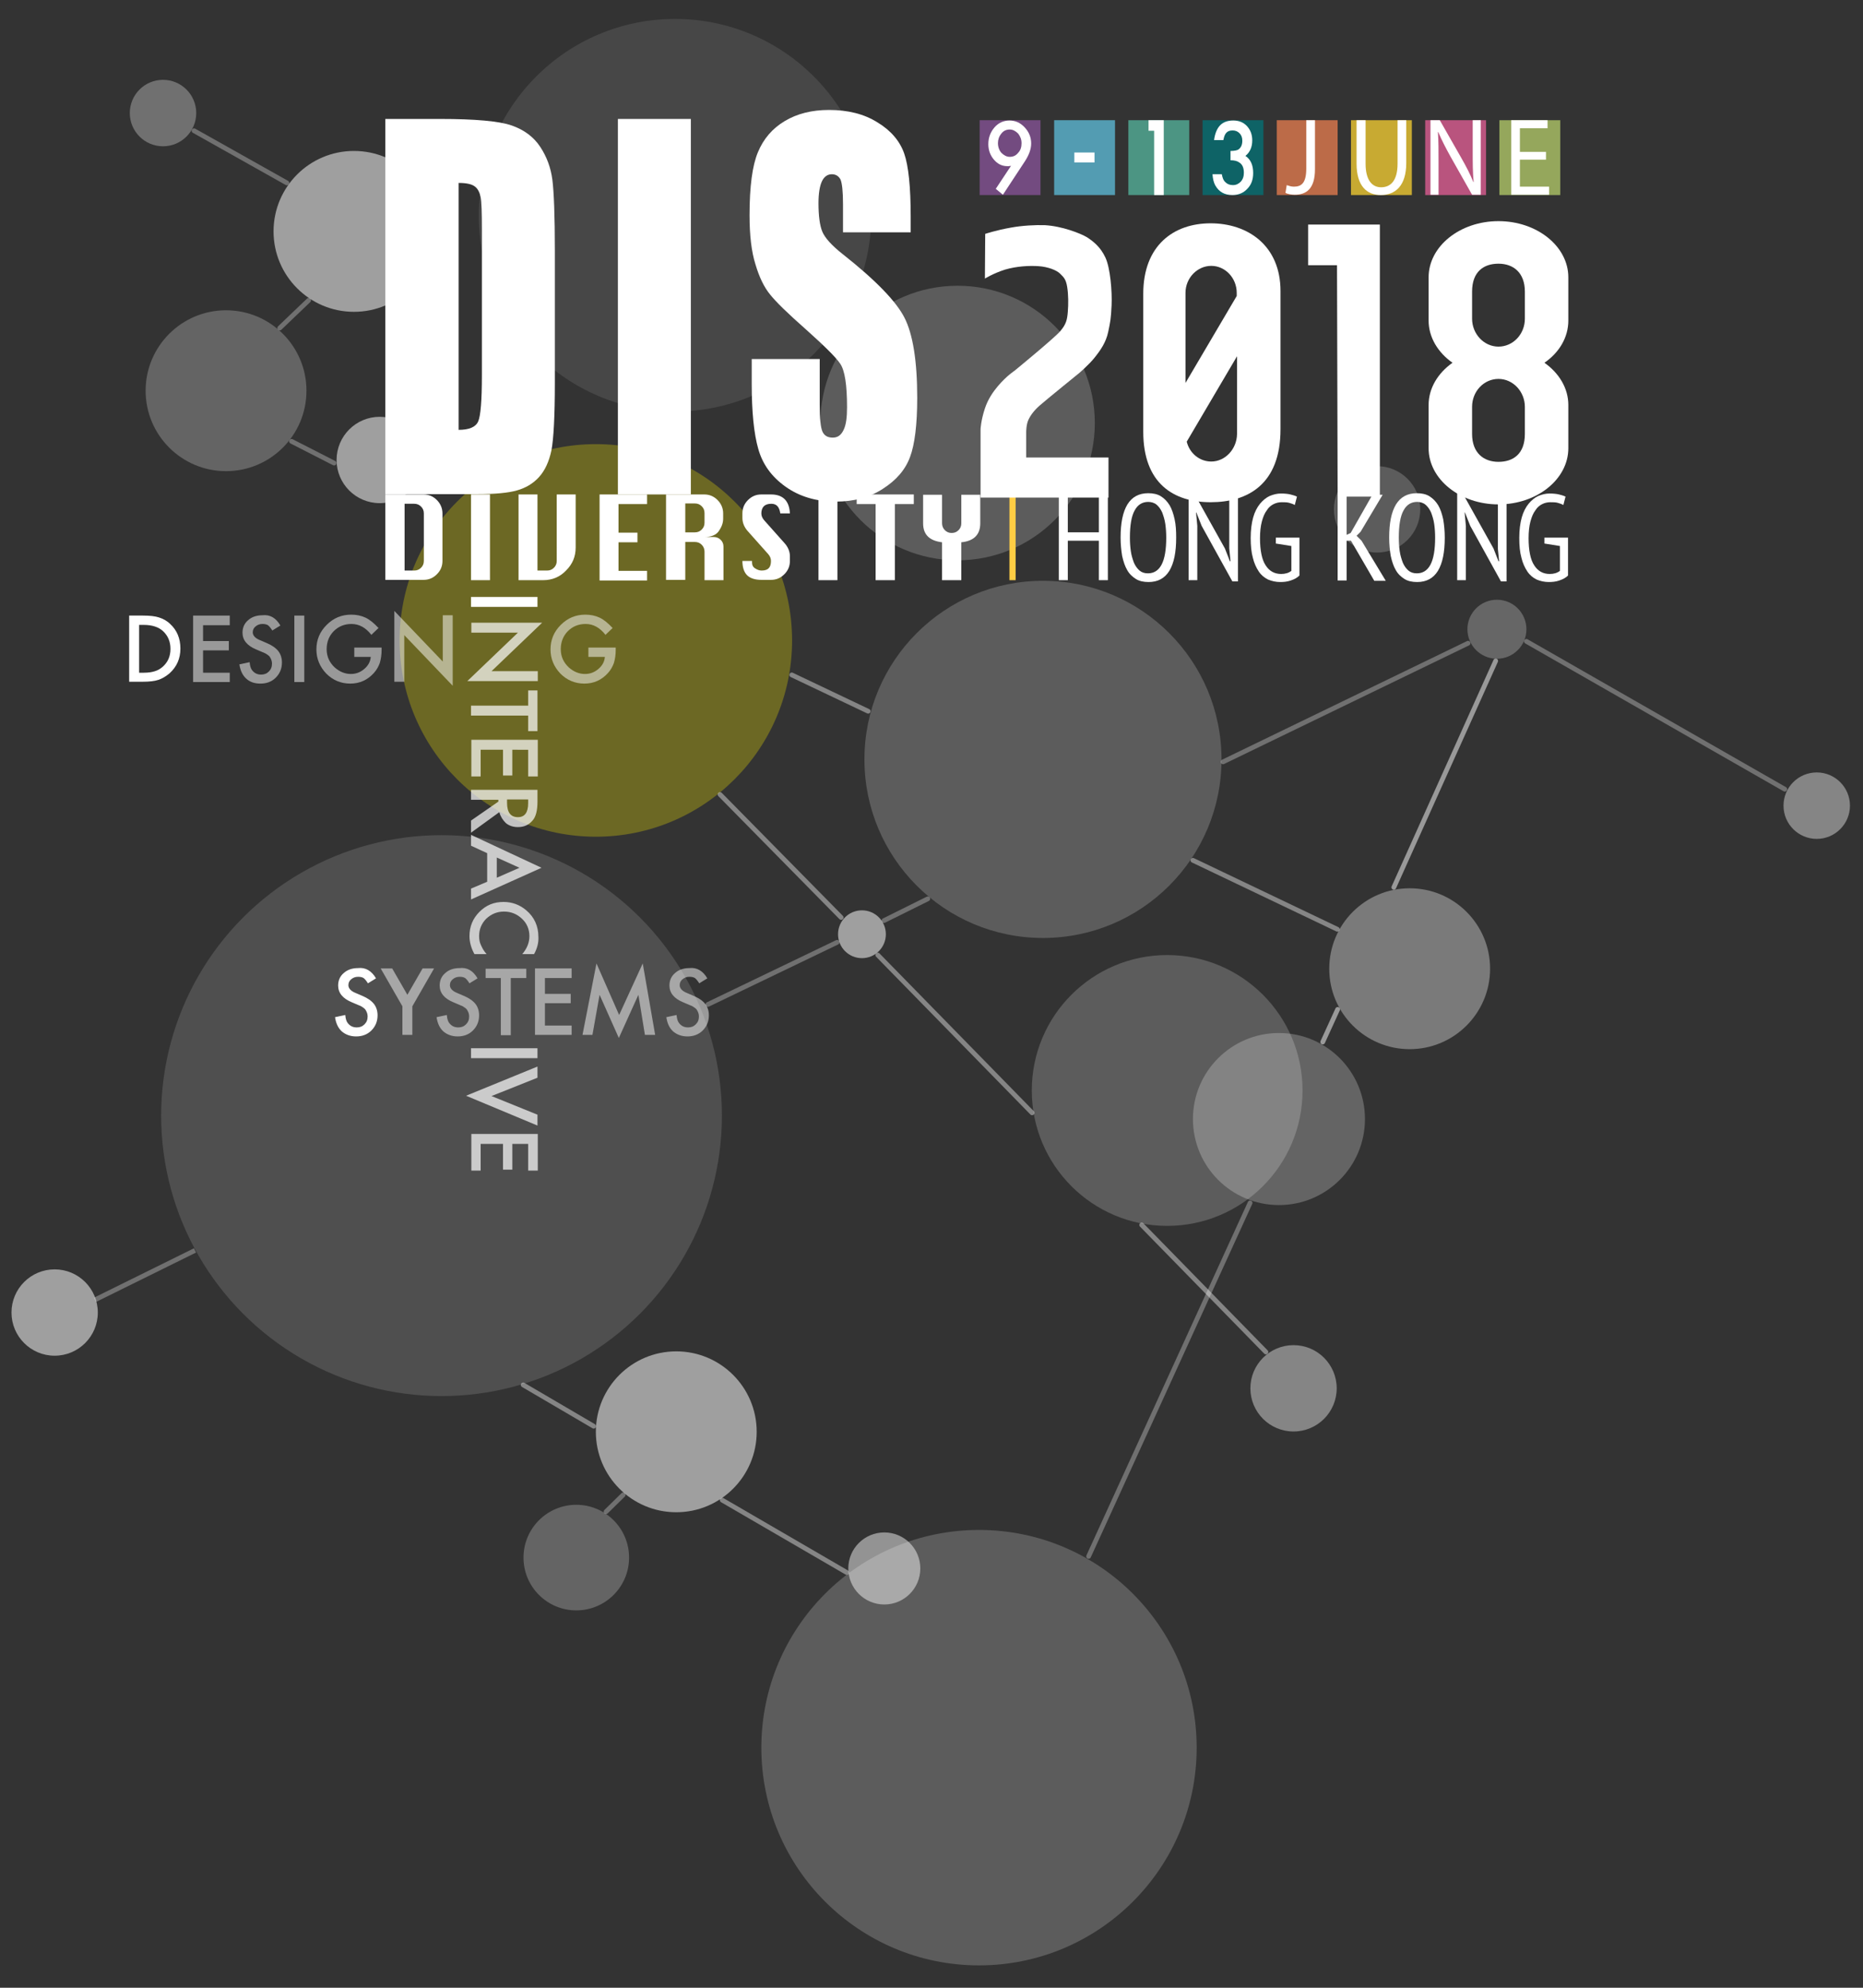 <?xml version="1.0" encoding="utf-8"?>
<!-- Generator: Adobe Illustrator 20.1.0, SVG Export Plug-In . SVG Version: 6.00 Build 0)  -->
<svg version="1.1" id="Layer_1" xmlns="http://www.w3.org/2000/svg" xmlns:xlink="http://www.w3.org/1999/xlink" x="0px" y="0px"
	 viewBox="0 0 600 640" style="enable-background:new 0 0 600 640;" xml:space="preserve">
<rect x="0" y="0" width="600" height="640" fill="#333333" stroke="none"/>
<style type="text/css">
	.st0{opacity:0.3;fill:#FFFFFF;}
	.st1{opacity:0.4;fill:#FFFFFF;}
	.st2{opacity:0.53;fill:#FFFFFF;}
	.st3{opacity:0.24;fill:#FFFFFF;}
	.st4{opacity:0.2;fill:#FFFFFF;}
	.st5{opacity:0.25;fill:#FFFFFF;}
	.st6{opacity:0.3;fill:#F0E400;}
	.st7{opacity:0.1;fill:#FFFFFF;}
	.st8{opacity:0.14;fill:#FFFFFF;}
	.st9{opacity:0.35;fill:#FFFFFF;}
	.st10{opacity:0.47;fill:#FFFFFF;}
	
		.st11{opacity:0.3;fill:none;stroke:#FFFFFF;stroke-width:1.529;stroke-linecap:round;stroke-linejoin:round;stroke-miterlimit:10;}
	
		.st12{opacity:0.5;fill:none;stroke:#FFFFFF;stroke-width:1.529;stroke-linecap:round;stroke-linejoin:round;stroke-miterlimit:10;}
	
		.st13{opacity:0.3;fill:none;stroke:#FFFFFF;stroke-width:1.529;stroke-linecap:round;stroke-linejoin:bevel;stroke-miterlimit:10;}
	.st14{fill:none;stroke:#FFFFFF;stroke-width:1.529;stroke-miterlimit:10;}
	
		.st15{opacity:0.4;fill:none;stroke:#FFFFFF;stroke-width:1.529;stroke-linecap:round;stroke-linejoin:round;stroke-miterlimit:10;}
	.st16{opacity:0.5;fill:none;stroke:#FFFFFF;stroke-width:1.529;stroke-miterlimit:10;}
	.st17{opacity:0.3;fill:none;stroke:#FFFFFF;stroke-width:1.529;stroke-miterlimit:10;}
	.st18{opacity:0.73;}
	.st19{fill:#8A549C;}
	.st20{fill:#5FC3E1;}
	.st21{fill:#55B9A1;}
	.st22{fill:#007579;}
	.st23{fill:#EF8050;}
	.st24{fill:#FFD631;}
	.st25{fill:#EB6099;}
	.st26{fill:#B9D26B;}
	.st27{fill:#FFFFFF;}
	.st28{fill:#FFCD44;}
	.st29{opacity:0.7;fill:#FFFFFF;}
	.st30{opacity:0.5;fill:#FFFFFF;}
</style>
<circle class="st0" cx="52.5" cy="36.4" r="10.7"/>
<circle class="st1" cx="585.1" cy="259.4" r="10.7"/>
<circle class="st2" cx="114" cy="74.5" r="25.9"/>
<circle class="st3" cx="72.8" cy="125.8" r="25.9"/>
<circle class="st2" cx="122.3" cy="148.1" r="13.9"/>
<circle class="st4" cx="443.5" cy="164" r="13.9"/>
<circle class="st5" cx="482.1" cy="202.6" r="9.5"/>
<circle class="st6" cx="191.9" cy="206.2" r="63.2"/>
<circle class="st4" cx="375.9" cy="351.1" r="43.6"/>
<circle class="st7" cx="217.4" cy="69.3" r="63.2"/>
<circle class="st8" cx="142.2" cy="359.2" r="90.3"/>
<circle class="st4" cx="315.3" cy="562.7" r="70.1"/>
<circle class="st4" cx="308.4" cy="136.2" r="44.2"/>
<circle class="st4" cx="335.9" cy="244.5" r="57.5"/>
<circle class="st9" cx="454" cy="311.9" r="25.9"/>
<circle class="st3" cx="411.9" cy="360.3" r="27.7"/>
<circle class="st2" cx="17.6" cy="422.6" r="13.9"/>
<circle class="st2" cx="277.6" cy="300.8" r="7.7"/>
<circle class="st2" cx="217.8" cy="461" r="25.9"/>
<circle class="st10" cx="284.8" cy="505" r="11.6"/>
<circle class="st3" cx="185.6" cy="501.5" r="17"/>
<line class="st11" x1="284.7" y1="296.4" x2="298.8" y2="289.4"/>
<line class="st11" x1="228" y1="323.4" x2="269.6" y2="303.4"/>
<line class="st11" x1="393.9" y1="245.3" x2="472.8" y2="207.1"/>
<line class="st12" x1="448.9" y1="285.7" x2="481.7" y2="212.8"/>
<line class="st12" x1="426" y1="335.5" x2="430.8" y2="325"/>
<line class="st13" x1="350.6" y1="501.1" x2="402.6" y2="387.3"/>
<path class="st14" d="M389.4,461.7"/>
<path class="st14" d="M409.7,440.7"/>
<circle class="st1" cx="416.6" cy="447" r="13.9"/>
<path class="st14" d="M462.4,385.8"/>
<line class="st11" x1="491.6" y1="206.5" x2="574.8" y2="254.1"/>
<path class="st14" d="M409.1,446"/>
<line class="st15" x1="191.2" y1="459.2" x2="168.5" y2="445.9"/>
<line class="st15" x1="272.7" y1="506.3" x2="232.6" y2="483"/>
<line class="st13" x1="107.6" y1="149.1" x2="93.9" y2="142.1"/>
<line class="st15" x1="279.6" y1="229" x2="255" y2="217.3"/>
<line class="st15" x1="430.7" y1="299.2" x2="384.2" y2="277"/>
<path class="st14" d="M411.9,388"/>
<line class="st13" x1="99.4" y1="96.7" x2="90.1" y2="105.6"/>
<line class="st13" x1="92.4" y1="58.9" x2="62.5" y2="42.1"/>
<line class="st15" x1="367.7" y1="394.4" x2="407.7" y2="435.3"/>
<line class="st15" x1="282.7" y1="307.5" x2="332.4" y2="358.3"/>
<path class="st16" d="M282.5,307.3"/>
<path class="st16" d="M271.1,295.7"/>
<line class="st15" x1="231.9" y1="255.8" x2="270.9" y2="295.4"/>
<line class="st11" x1="195.2" y1="486.7" x2="200.7" y2="481.3"/>
<line class="st17" x1="30.6" y1="418.5" x2="62.8" y2="402.6"/>
<g class="st18">
	<rect x="315.5" y="38.7" class="st19" width="19.6" height="24.1"/>
	<rect x="339.5" y="38.7" class="st20" width="19.6" height="24.1"/>
	<rect x="363.4" y="38.7" class="st21" width="19.6" height="24.1"/>
	<rect x="387.3" y="38.7" class="st22" width="19.6" height="24.1"/>
	<rect x="411.2" y="38.7" class="st23" width="19.6" height="24.1"/>
	<rect x="435.1" y="38.7" class="st24" width="19.6" height="24.1"/>
	<rect x="459" y="38.7" class="st25" width="19.6" height="24.1"/>
	<rect x="482.9" y="38.7" class="st26" width="19.6" height="24.1"/>
</g>
<g>
	<path class="st27" d="M323,62.7l-2.3-1.9l4.9-7.4c-0.3,0-0.5,0.1-0.7,0.1c-0.2,0-0.3,0-0.5,0c-1.7,0-3.1-0.7-4.3-2.1
		c-1.2-1.4-1.8-3.1-1.8-5c0-2.1,0.7-3.9,2-5.4c1.3-1.5,3-2.2,4.8-2.2c1.9,0,3.5,0.7,4.9,2.2c1.4,1.5,2.1,3.2,2.1,5.2
		c0,1.8-0.7,3.7-2,5.7L323,62.7z M321.4,46.1c0,1.2,0.4,2.3,1.1,3.1c0.8,0.8,1.7,1.3,2.7,1.3c1.1,0,2-0.4,2.7-1.3
		c0.8-0.8,1.1-1.9,1.1-3.1s-0.4-2.2-1.1-3.1c-0.8-0.8-1.7-1.3-2.7-1.3c-1.1,0-2,0.4-2.7,1.3C321.7,44,321.4,45,321.4,46.1z"/>
	<path class="st27" d="M371.8,42.1h-1.9l0-3.4h4.9v24.1h-3.1V42.1z"/>
	<path class="st27" d="M396.3,51.6v-3c1.3,0,2.2-0.2,2.6-0.5c0.8-0.6,1.2-1.5,1.2-2.8c0-1-0.3-1.8-0.9-2.4c-0.6-0.6-1.3-0.9-2.2-0.9
		c-0.9,0-1.5,0.2-2,0.7c-0.5,0.5-0.8,1.3-1,2.4H391c0.3-2.2,1-3.8,2-4.8c1-1,2.4-1.5,4.2-1.5c1.8,0,3.3,0.6,4.4,1.8
		c1.1,1.2,1.7,2.7,1.7,4.6c0,2.1-0.7,3.8-2.2,5c1.7,1.1,2.5,3,2.5,5.5c0,2.1-0.6,3.8-1.9,5.1c-1.2,1.3-2.8,2-4.8,2
		c-2.5,0-4.3-1-5.5-3.1c-0.5-0.9-0.8-2.1-0.9-3.6h3c0.2,1.1,0.5,2,1.2,2.6c0.6,0.6,1.4,0.9,2.4,0.9c1,0,1.8-0.4,2.5-1.1
		c0.7-0.8,1-1.7,1-2.9c0-1.6-0.5-2.7-1.5-3.3C398.4,51.8,397.5,51.6,396.3,51.6z"/>
	<path class="st27" d="M420.7,38.7h2.8v15.8c0,6.3-2.8,8.2-6.5,8.2c-1,0-2.3-0.2-3-0.6l0.4-2.5c0.6,0.2,1.4,0.5,2.3,0.5
		c2.5,0,4-1.2,4-5.9V38.7z"/>
	<path class="st27" d="M439.8,38.7v14c0,5.3,2.1,7.6,5,7.6c3.2,0,5.3-2.3,5.3-7.6v-14h2.8v13.8c0,7.3-3.5,10.3-8.2,10.3
		c-4.4,0-7.8-2.8-7.8-10.1v-14H439.8z"/>
	<path class="st27" d="M460.7,62.7v-24h3l6.9,12.1c1.6,2.8,2.9,5.3,3.9,7.8l0.1,0c-0.3-3.2-0.3-6.1-0.3-9.9v-10h2.6v24h-2.8
		l-6.9-12.2c-1.5-2.7-2.9-5.4-4-8l-0.1,0c0.2,3,0.2,5.9,0.2,9.9v10.3H460.7z"/>
	<path class="st27" d="M497.9,51.4h-8.4v8.7h9.4v2.6h-12.2v-24h11.7v2.6h-8.9v7.6h8.4V51.4z"/>
	<path class="st27" d="M346,49.1h6.5v3.2H346V49.1z"/>
</g>
<g>
	<g>
		<g>
			<path class="st27" d="M124.1,38.3h17.6c11.4,0,19.1,0.7,23.1,2.1c4,1.4,7.1,3.7,9.2,6.9c2.1,3.2,3.4,6.7,3.9,10.6
				c0.5,3.9,0.8,11.6,0.8,23v42.3c0,10.8-0.4,18.1-1.1,21.8c-0.8,3.7-2.1,6.5-4,8.6c-1.9,2.1-4.3,3.5-7.1,4.3s-7,1.2-12.7,1.2h-29.7
				V38.3z M147.7,58.9v79.5c3.4,0,5.5-0.9,6.3-2.7c0.8-1.8,1.2-6.8,1.2-14.8V74c0-5.5-0.1-9-0.4-10.5c-0.3-1.5-0.9-2.7-1.8-3.4
				C152,59.3,150.3,58.9,147.7,58.9z"/>
			<path class="st27" d="M222.5,38.3v120.9H199V38.3H222.5z"/>
			<path class="st27" d="M293.4,74.8h-21.9v-9c0-4.2-0.3-6.8-0.8-8c-0.6-1.1-1.5-1.7-2.8-1.7c-1.4,0-2.5,0.8-3.2,2.3
				c-0.7,1.5-1.1,3.9-1.1,7c0,4,0.4,7.1,1.2,9.1c0.8,2,3,4.5,6.7,7.4c10.5,8.3,17.1,15.1,19.8,20.4c2.7,5.3,4.1,13.9,4.1,25.8
				c0,8.6-0.8,15-2.3,19c-1.5,4.1-4.4,7.5-8.8,10.3c-4.3,2.8-9.4,4.1-15.1,4.1c-6.3,0-11.7-1.6-16.2-4.8s-7.4-7.2-8.8-12.2
				c-1.4-4.9-2.1-11.9-2.1-21v-7.9h21.9v14.7c0,4.5,0.3,7.4,0.9,8.7c0.6,1.3,1.7,1.9,3.3,1.9s2.7-0.8,3.5-2.5
				c0.8-1.6,1.1-4.1,1.1-7.3c0-7.1-0.7-11.8-2.2-14c-1.5-2.2-5.2-5.8-11-11c-5.9-5.2-9.7-8.9-11.6-11.3c-1.9-2.3-3.5-5.6-4.7-9.7
				c-1.3-4.1-1.9-9.4-1.9-15.8c0-9.3,0.9-16,2.7-20.3c1.8-4.3,4.6-7.6,8.6-10c4-2.4,8.7-3.6,14.3-3.6c6.1,0,11.3,1.3,15.6,4
				c4.3,2.6,7.2,6,8.6,10c1.4,4,2.1,10.8,2.1,20.4V74.8z"/>
		</g>
		<g>
			<g>
				<path class="st27" d="M124.1,186.8v-27.6h12.3c1.7,0,3.1,0.6,4.3,1.8c1.2,1.2,1.8,2.7,1.8,4.3v15.3c0,1.7-0.6,3.1-1.8,4.3
					c-1.2,1.2-2.6,1.8-4.3,1.8H124.1z M130.3,183.7h3.1c0.9,0,1.6-0.3,2.2-0.9c0.6-0.6,0.9-1.3,0.9-2.2v-15.3c0-0.9-0.3-1.6-0.9-2.2
					c-0.6-0.6-1.3-0.9-2.2-0.9h-3.1V183.7z"/>
				<path class="st27" d="M151.7,186.8v-27.6h6.1v27.6H151.7z"/>
				<path class="st27" d="M179.3,159.2h6.1v17.1c0,2.9-1,5.3-3.1,7.4c-2,2.1-4.5,3.1-7.4,3.1H167v-27.6h6.1v24.5h3.1
					c0.9,0,1.6-0.3,2.2-0.9c0.6-0.6,0.9-1.3,0.9-2.2V159.2z"/>
				<path class="st27" d="M193.1,186.8v-27.6h15.3v3.1h-9.2v9.2h6.1v3.1h-6.1v9.2h9.2v3.1H193.1z"/>
				<path class="st27" d="M214.5,186.8v-27.6h12.3c1.7,0,3.1,0.6,4.3,1.8c1.2,1.2,1.8,2.7,1.8,4.3v1.7c0,1.4-0.5,2.7-1.4,4
					c-0.9,1.3-2.5,1.9-4.7,1.9h3.1c0.8,0,1.6,0.3,2.2,0.9c0.6,0.6,0.9,1.3,0.9,2.2v10.8h-6.1v-9.2c0-0.8-0.3-1.6-0.9-2.2
					c-0.6-0.6-1.3-0.9-2.2-0.9h-3.1v12.2H214.5z M220.7,171.4h3.1c0.9,0,1.6-0.3,2.2-0.9c0.6-0.6,0.9-1.3,0.9-2.2v-3.1
					c0-0.9-0.3-1.6-0.9-2.2c-0.6-0.6-1.3-0.9-2.2-0.9h-3.1V171.4z"/>
				<path class="st27" d="M254.4,165.3h-3.1c-0.3-2.1-1.2-3.1-2.9-3.1c-1.1,0-1.9,0.3-2.4,0.8c-0.5,0.5-0.8,1.3-0.8,2.3
					c0,0.8,0.3,1.5,0.9,2.2l6.5,7.3c1.2,1.3,1.8,2.8,1.8,4.3v1.5c0,1.7-0.6,3.1-1.8,4.3c-1.2,1.2-2.6,1.8-4.3,1.8h-3.1
					c-2,0-3.6-0.5-4.6-1.5c-1-1-1.5-2.6-1.5-4.6h3.1c0,0.2,0,0.4,0,0.5c0,0.8,0.3,1.5,1,1.9c0.6,0.4,1.3,0.7,2.1,0.7
					c1.1,0,1.9-0.3,2.3-0.8c0.5-0.5,0.7-1.3,0.7-2.3c0-0.8-0.3-1.5-0.9-2.2l-6.5-7.3c-1.2-1.3-1.8-2.8-1.8-4.3v-1.5
					c0-1.7,0.6-3.1,1.8-4.3c1.2-1.2,2.6-1.8,4.3-1.8h3.1C252.1,159.2,254.2,161.2,254.4,165.3z"/>
				<path class="st27" d="M263.6,186.8v-27.6h6.1v27.6H263.6z"/>
				<path class="st27" d="M282,186.8v-24.5h-6.1v-3.1h18.4v3.1h-6.1v24.5H282z"/>
				<path class="st27" d="M303.4,186.8v-12.2c-4.1-0.5-6.1-2.5-6.1-6.1v-9.2h6.1v9.2c0,0.8,0.3,1.6,0.9,2.2c0.6,0.6,1.3,0.9,2.2,0.9
					c0.9,0,1.6-0.3,2.2-0.9c0.6-0.6,0.9-1.3,0.9-2.2v-9.2h6.1v9.2c0,3.6-2,5.7-6.1,6.1v12.2H303.4z"/>
			</g>
		</g>
		<g>
			<g>
				<path class="st27" d="M353.9,174.1h-10v12.7H341v-27.6h2.9v12.2h10v-12.2h2.9v27.6h-2.9V174.1z"/>
				<path class="st27" d="M360.9,173.1c0-4.7,0.7-8.2,2.2-10.7c1.5-2.4,3.7-3.6,6.7-3.6c1.6,0,3,0.3,4.1,1c1.1,0.7,2,1.6,2.8,2.9
					c0.7,1.2,1.2,2.7,1.6,4.5s0.5,3.7,0.5,5.9c0,4.7-0.7,8.2-2.2,10.7c-1.5,2.4-3.7,3.6-6.7,3.6c-1.6,0-3-0.3-4.1-1
					c-1.1-0.7-2.1-1.6-2.8-2.9c-0.7-1.2-1.2-2.7-1.6-4.5C361.1,177.2,360.9,175.2,360.9,173.1z M363.9,173.1c0,1.6,0.1,3,0.3,4.4
					c0.2,1.4,0.6,2.6,1,3.7c0.5,1.1,1.1,1.9,1.8,2.5c0.7,0.6,1.6,0.9,2.7,0.9c1.9,0,3.4-0.9,4.4-2.8c1-1.9,1.5-4.8,1.5-8.7
					c0-1.5-0.1-3-0.3-4.4c-0.2-1.4-0.6-2.6-1-3.7c-0.5-1.1-1.1-1.9-1.8-2.5c-0.7-0.6-1.7-0.9-2.7-0.9c-1.9,0-3.4,0.9-4.4,2.8
					C364.4,166.2,363.9,169.1,363.9,173.1z"/>
				<path class="st27" d="M387,169.3l-1.7-4.3h-0.1l0.4,4.3v17.5h-2.8v-28.1h1.7l10,17.9l1.6,4.1h0.2l-0.4-4.1v-17.5h2.8v28.1h-1.8
					L387,169.3z"/>
				<path class="st27" d="M411.1,173.1h7.4v12.2c-0.7,0.7-1.6,1.2-2.8,1.6c-1.1,0.4-2.3,0.5-3.4,0.5c-1.4,0-2.7-0.3-3.9-0.8
					c-1.2-0.6-2.2-1.4-3-2.6c-0.8-1.2-1.5-2.7-1.9-4.4c-0.5-1.8-0.7-3.9-0.7-6.4c0-2.6,0.3-4.8,0.8-6.6c0.5-1.8,1.3-3.3,2.2-4.4
					c0.9-1.1,2-2,3.1-2.5c1.2-0.5,2.4-0.8,3.6-0.8c1.2,0,2.3,0.1,3.1,0.3c0.8,0.2,1.5,0.4,2.1,0.7l-0.7,2.7
					c-0.5-0.3-1.1-0.5-1.8-0.7c-0.7-0.2-1.5-0.2-2.4-0.2c-0.9,0-1.8,0.2-2.6,0.6c-0.8,0.4-1.6,1-2.2,2c-0.7,0.9-1.2,2.1-1.6,3.6
					c-0.4,1.5-0.6,3.3-0.6,5.4c0,3.9,0.6,6.9,1.8,8.7c1.2,1.9,2.9,2.8,5,2.8c1.3,0,2.4-0.3,3.3-1v-8l-5-0.8V173.1z"/>
				<path class="st27" d="M435.1,174.1h-1.4v12.8h-2.9v-27.6h2.9v12.9l1.3-0.6l7-12.3h3.3l-7.1,11.9l-1.3,1.3l1.6,1.6l7.8,12.9h-3.7
					L435.1,174.1z"/>
				<path class="st27" d="M447.4,173.1c0-4.7,0.7-8.2,2.2-10.7c1.5-2.4,3.7-3.6,6.7-3.6c1.6,0,3,0.3,4.1,1c1.1,0.7,2,1.6,2.8,2.9
					c0.7,1.2,1.2,2.7,1.6,4.5c0.3,1.8,0.5,3.7,0.5,5.9c0,4.7-0.7,8.2-2.2,10.7c-1.5,2.4-3.7,3.6-6.7,3.6c-1.6,0-3-0.3-4.1-1
					c-1.1-0.7-2.1-1.6-2.8-2.9c-0.7-1.2-1.2-2.7-1.6-4.5C447.6,177.2,447.4,175.2,447.4,173.1z M450.5,173.1c0,1.6,0.1,3,0.3,4.4
					c0.2,1.4,0.6,2.6,1,3.7c0.5,1.1,1.1,1.9,1.8,2.5c0.7,0.6,1.6,0.9,2.7,0.9c1.9,0,3.4-0.9,4.4-2.8c1-1.9,1.5-4.8,1.5-8.7
					c0-1.5-0.1-3-0.3-4.4c-0.2-1.4-0.6-2.6-1-3.7c-0.5-1.1-1.1-1.9-1.8-2.5c-0.7-0.6-1.7-0.9-2.7-0.9c-1.9,0-3.4,0.9-4.4,2.8
					C451,166.2,450.5,169.1,450.5,173.1z"/>
				<path class="st27" d="M473.5,169.3l-1.7-4.3h-0.1l0.4,4.3v17.5h-2.8v-28.1h1.7l10,17.9l1.6,4.1h0.2l-0.4-4.1v-17.5h2.8v28.1
					h-1.8L473.5,169.3z"/>
				<path class="st27" d="M497.6,173.1h7.4v12.2c-0.7,0.7-1.6,1.2-2.8,1.6c-1.1,0.4-2.3,0.5-3.4,0.5c-1.4,0-2.7-0.3-3.9-0.8
					c-1.2-0.6-2.2-1.4-3-2.6c-0.8-1.2-1.5-2.7-1.9-4.4c-0.5-1.8-0.7-3.9-0.7-6.4c0-2.6,0.3-4.8,0.8-6.6c0.5-1.8,1.3-3.3,2.2-4.4
					c0.9-1.1,2-2,3.1-2.5c1.2-0.5,2.4-0.8,3.6-0.8c1.2,0,2.3,0.1,3.1,0.3s1.5,0.4,2.1,0.7l-0.7,2.7c-0.5-0.3-1.1-0.5-1.8-0.7
					c-0.7-0.2-1.5-0.2-2.4-0.2c-0.9,0-1.8,0.2-2.6,0.6c-0.8,0.4-1.6,1-2.2,2c-0.7,0.9-1.2,2.1-1.6,3.6c-0.4,1.5-0.6,3.3-0.6,5.4
					c0,3.9,0.6,6.9,1.8,8.7c1.2,1.9,2.9,2.8,5,2.8c1.3,0,2.4-0.3,3.3-1v-8l-5-0.8V173.1z"/>
			</g>
		</g>
		<rect x="325.1" y="159.2" class="st28" width="2" height="27.6"/>
		<path class="st27" d="M317.2,89.7c0,0,2.7-1.7,6.5-2.9c3.8-1.1,7.7-1.3,10.8-1.1c3,0.2,5.9,1.3,7,2.5c1.1,1.1,1.8,1.7,2.2,4.2
			c0.4,2.5,0.4,5.5,0.2,8c-0.2,2.5-0.5,4-2.5,6.3c-2,2.3-14.7,12.7-14.7,12.7s-2.5,1.6-5.3,4.9c-1.6,1.9-3.2,4.2-4.2,7.2
			c-1.3,3.9-1.4,6.7-1.4,6.7v22h41.2v-12.9h-26.5V139c0,0,0-2.3,0.7-3.8c0.7-1.5,1.8-3,3.6-4.6s12.9-10.6,12.9-10.6s3.1-2.7,4.7-4.7
			c2.1-2.6,3.8-5.1,4.5-8.4s0.9-4.3,1.1-8.6c0.2-4.4-0.4-12-2-15.4c-1.6-3.4-3.8-5.1-5.9-6.5c-2.2-1.3-8.1-3.6-13.6-3.9
			c-2.9-0.1-7.3,0.1-11,0.8c-4.6,0.8-8.2,2-8.2,2L317.2,89.7z"/>
		<polygon class="st27" points="421.3,85.4 421.3,72.3 444.4,72.3 444.4,159.9 430.8,159.9 430.6,85.4 		"/>
		<path class="st27" d="M505.1,103.2c0-2.5,0-11.4,0-13.9c0-10-10.1-18.1-22.5-18.1s-22.5,8.1-22.5,18.1c0,2.5,0,11.4,0,13.9
			c0,5.4,3,10.3,7.7,13.6c-4.7,3.3-7.7,8.2-7.7,13.6c0,2.5,0,11.4,0,13.9c0,10,10.1,18.1,22.5,18.1s22.5-8.1,22.5-18.1
			c0-2.5,0-11.4,0-13.9c0-5.4-3-10.3-7.7-13.6C502.2,113.5,505.1,108.6,505.1,103.2z M474.1,93.9c0-6.5,3.8-9,8.5-9s8.5,2.8,8.5,9
			v8.7c0,5-3.8,9-8.5,9s-8.5-4.1-8.5-9V93.9z M491.1,139.7c0,6.5-3.8,9-8.5,9s-8.5-2.8-8.5-9v-8.7c0-5,3.8-9,8.5-9s8.5,4.1,8.5,9
			V139.7z"/>
		<path class="st27" d="M389.9,71.9c-11.9,0-21.7,7.1-21.7,22.7v44.4c0,16.7,9.8,22.7,21.7,22.7s22.5-5.7,22.5-23.5V93.7
			C412.4,79,401.8,71.9,389.9,71.9z M390.1,85.6c4.5,0,8.2,3.9,8.2,8.7v1l-16.5,28v-29C381.8,89.5,385.6,85.6,390.1,85.6z
			 M390.1,148.6c-3.8,0-7-2.7-7.9-6.4l16.2-27.5v25.1C398.3,144.6,394.6,148.6,390.1,148.6z"/>
	</g>
	<g>
		<path class="st27" d="M173.1,195.4h-21.4v-3.2h21.4V195.4z"/>
		<path class="st29" d="M151.7,200.5h22.9l-16.3,15.6h14.9v3.2h-22.7l16.3-15.6h-15V200.5z"/>
		<path class="st29" d="M170.1,230.4h-18.4v-3.2h18.4v-4.9h3v13.1h-3V230.4z"/>
		<path class="st29" d="M170.1,250v-8.6H165v8.3h-3v-8.3h-7.2v8.6h-3v-11.8h21.4V250H170.1z"/>
		<path class="st29" d="M160.8,261.5l-9.1,6.6v-3.9l8.8-6.1v-0.6h-8.8v-3.2h21.4v3.8c0,2.8-0.5,4.9-1.6,6.1
			c-1.2,1.4-2.7,2.1-4.7,2.1c-1.5,0-2.8-0.4-3.9-1.3C161.9,264,161.2,262.9,160.8,261.5z M163.3,257.5v1c0,3.1,1.2,4.6,3.5,4.6
			c2.2,0,3.3-1.5,3.3-4.5v-1.2H163.3z"/>
		<path class="st29" d="M156.9,283.9v-9.2l-5.2-2.4v-3.5l22.7,10.6l-22.7,10.2v-3.5L156.9,283.9z M160,282.6l7.3-3.2l-7.3-3.3V282.6
			z"/>
		<path class="st29" d="M172,307.2h-3.8c1.6-1.9,2.3-3.8,2.3-5.8c0-2.2-0.8-4.1-2.4-5.6c-1.6-1.5-3.5-2.3-5.8-2.3
			c-2.2,0-4.1,0.8-5.7,2.3c-1.5,1.5-2.3,3.4-2.3,5.6c0,1.1,0.2,2.1,0.6,2.9c0.2,0.4,0.4,0.9,0.7,1.4c0.3,0.5,0.7,1,1.1,1.5h-3.9
			c-1-1.8-1.6-3.8-1.6-5.8c0-3.1,1.1-5.7,3.2-7.8c2.2-2.2,4.7-3.2,7.8-3.2c2.7,0,5.2,0.9,7.3,2.7c2.6,2.2,3.9,5.1,3.9,8.6
			C173.5,303.5,173,305.4,172,307.2z"/>
		<path class="st29" d="M173.1,340.7h-21.4v-3.2h21.4V340.7z"/>
		<path class="st29" d="M173.1,347l-14.8,5.9l14.8,6v3.5l-23-9.6l23-9.4V347z"/>
		<path class="st29" d="M170.1,376.9v-8.6H165v8.3h-3v-8.3h-7.2v8.6h-3v-11.8h21.4v11.8H170.1z"/>
		<path class="st27" d="M41.6,219.6v-21.4h4.5c2.2,0,3.9,0.2,5.1,0.6c1.3,0.4,2.6,1.1,3.6,2.1c2.2,2,3.3,4.7,3.3,7.9
			c0,3.3-1.2,5.9-3.5,8c-1.2,1-2.4,1.7-3.6,2.1c-1.2,0.4-2.9,0.6-5,0.6H41.6z M44.8,216.6h1.5c1.5,0,2.7-0.2,3.6-0.5
			c1-0.3,1.8-0.8,2.6-1.5c1.6-1.5,2.4-3.3,2.4-5.7c0-2.3-0.8-4.2-2.4-5.7c-1.4-1.3-3.5-2-6.2-2h-1.5V216.6z"/>
		<path class="st30" d="M74,201.3h-8.6v5.1h8.3v3h-8.3v7.2H74v3H62.2v-21.4H74V201.3z"/>
		<path class="st30" d="M90.3,201.4l-2.6,1.6c-0.5-0.8-1-1.4-1.4-1.7c-0.5-0.3-1.1-0.4-1.8-0.4c-0.9,0-1.6,0.3-2.2,0.8
			c-0.6,0.5-0.9,1.1-0.9,1.9c0,1,0.8,1.9,2.3,2.5l2.1,0.9c1.7,0.7,3,1.6,3.8,2.6c0.8,1,1.2,2.3,1.2,3.7c0,2-0.7,3.6-2,4.9
			c-1.3,1.3-3,1.9-4.9,1.9c-1.9,0-3.4-0.5-4.6-1.6c-1.2-1.1-1.9-2.6-2.2-4.6l3.3-0.7c0.1,1.3,0.4,2.1,0.8,2.6
			c0.7,0.9,1.6,1.4,2.9,1.4c1,0,1.8-0.3,2.5-1c0.7-0.7,1-1.5,1-2.6c0-0.4-0.1-0.8-0.2-1.1c-0.1-0.3-0.3-0.7-0.5-1
			c-0.2-0.3-0.6-0.6-0.9-0.8s-0.8-0.5-1.4-0.7l-2.1-0.9c-2.9-1.2-4.4-3-4.4-5.4c0-1.6,0.6-3,1.8-4c1.2-1.1,2.8-1.6,4.6-1.6
			C87,197.8,88.9,199,90.3,201.4z"/>
		<path class="st30" d="M98,198.2v21.4h-3.2v-21.4H98z"/>
		<path class="st30" d="M114.1,208.5h8.8v0.7c0,1.6-0.2,3-0.6,4.3c-0.4,1.1-1,2.2-1.9,3.2c-2,2.2-4.5,3.4-7.6,3.4
			c-3,0-5.6-1.1-7.7-3.2c-2.1-2.2-3.2-4.8-3.2-7.8c0-3.1,1.1-5.7,3.3-7.9c2.2-2.2,4.8-3.3,7.9-3.3c1.7,0,3.2,0.3,4.7,1
			c1.4,0.7,2.7,1.8,4.1,3.3l-2.3,2.2c-1.8-2.3-3.9-3.5-6.4-3.5c-2.3,0-4.2,0.8-5.7,2.3c-1.5,1.5-2.3,3.5-2.3,5.8
			c0,2.4,0.9,4.3,2.6,5.9c1.6,1.4,3.3,2.1,5.2,2.1c1.6,0,3-0.5,4.3-1.6c1.3-1.1,2-2.4,2.1-3.9h-5.3V208.5z"/>
		<path class="st30" d="M127,219.6v-22.9l15.6,16.3v-14.9h3.2v22.7l-15.6-16.3v15H127z"/>
		<path class="st30" d="M189.5,208.5h8.8v0.7c0,1.6-0.2,3-0.6,4.3c-0.4,1.1-1,2.2-1.9,3.2c-2,2.2-4.5,3.4-7.6,3.4
			c-3,0-5.6-1.1-7.7-3.2c-2.1-2.2-3.2-4.8-3.2-7.8c0-3.1,1.1-5.7,3.3-7.9c2.2-2.2,4.8-3.3,7.9-3.3c1.7,0,3.2,0.3,4.7,1
			c1.4,0.7,2.7,1.8,4.1,3.3l-2.3,2.2c-1.8-2.3-3.9-3.5-6.4-3.5c-2.3,0-4.2,0.8-5.7,2.3c-1.5,1.5-2.3,3.5-2.3,5.8
			c0,2.4,0.9,4.3,2.6,5.9c1.6,1.4,3.3,2.1,5.2,2.1c1.6,0,3-0.5,4.3-1.6c1.3-1.1,2-2.4,2.1-3.9h-5.3V208.5z"/>
		<path class="st27" d="M121.1,315l-2.6,1.6c-0.5-0.8-1-1.4-1.4-1.7c-0.5-0.3-1.1-0.4-1.8-0.4c-0.9,0-1.6,0.3-2.2,0.8
			c-0.6,0.5-0.9,1.1-0.9,1.9c0,1,0.8,1.9,2.3,2.5l2.1,0.9c1.7,0.7,3,1.6,3.8,2.6c0.8,1,1.2,2.3,1.2,3.7c0,2-0.7,3.6-2,4.9
			c-1.3,1.3-3,1.9-4.9,1.9c-1.9,0-3.4-0.6-4.6-1.6c-1.2-1.1-1.9-2.6-2.2-4.6l3.3-0.7c0.1,1.3,0.4,2.1,0.8,2.6
			c0.7,0.9,1.6,1.4,2.9,1.4c1,0,1.8-0.3,2.5-1c0.7-0.7,1-1.5,1-2.6c0-0.4-0.1-0.8-0.2-1.1c-0.1-0.3-0.3-0.7-0.5-1
			c-0.2-0.3-0.6-0.6-0.9-0.8c-0.4-0.3-0.8-0.5-1.4-0.7l-2.1-0.9c-2.9-1.2-4.4-3-4.4-5.4c0-1.6,0.6-3,1.8-4c1.2-1.1,2.8-1.6,4.6-1.6
			C117.7,311.4,119.7,312.6,121.1,315z"/>
		<path class="st30" d="M129.6,324l-7-12.2h3.7l4.9,8.5l4.9-8.5h3.7l-7,12.2v9.2h-3.2V324z"/>
		<path class="st30" d="M153.8,315l-2.6,1.6c-0.5-0.8-1-1.4-1.4-1.7c-0.5-0.3-1.1-0.4-1.8-0.4c-0.9,0-1.6,0.3-2.2,0.8
			c-0.6,0.5-0.9,1.1-0.9,1.9c0,1,0.8,1.9,2.3,2.5l2.1,0.9c1.7,0.7,3,1.6,3.8,2.6c0.8,1,1.2,2.3,1.2,3.7c0,2-0.7,3.6-2,4.9
			c-1.3,1.3-3,1.9-4.9,1.9c-1.9,0-3.4-0.6-4.6-1.6c-1.2-1.1-1.9-2.6-2.2-4.6l3.3-0.7c0.1,1.3,0.4,2.1,0.8,2.6
			c0.7,0.9,1.6,1.4,2.9,1.4c1,0,1.8-0.3,2.5-1s1-1.5,1-2.6c0-0.4-0.1-0.8-0.2-1.1c-0.1-0.3-0.3-0.7-0.5-1c-0.2-0.3-0.6-0.6-0.9-0.8
			c-0.4-0.3-0.8-0.5-1.4-0.7l-2.1-0.9c-2.9-1.2-4.4-3-4.4-5.4c0-1.6,0.6-3,1.8-4c1.2-1.1,2.8-1.6,4.6-1.6
			C150.5,311.4,152.4,312.6,153.8,315z"/>
		<path class="st30" d="M164.5,314.9v18.4h-3.2v-18.4h-4.9v-3h13.1v3H164.5z"/>
		<path class="st30" d="M184.1,314.9h-8.6v5.1h8.3v3h-8.3v7.2h8.6v3h-11.8v-21.4h11.8V314.9z"/>
		<path class="st30" d="M187.6,333.2l4.5-23l7.3,16.6l7.6-16.6l4,23h-3.3l-2.1-12.9l-6.3,13.9l-6.2-13.9l-2.3,12.9H187.6z"/>
		<path class="st30" d="M227.8,315l-2.6,1.6c-0.5-0.8-1-1.4-1.4-1.7c-0.5-0.3-1.1-0.4-1.8-0.4c-0.9,0-1.6,0.3-2.2,0.8
			c-0.6,0.5-0.9,1.1-0.9,1.9c0,1,0.8,1.9,2.3,2.5l2.1,0.9c1.7,0.7,3,1.6,3.8,2.6c0.8,1,1.2,2.3,1.2,3.7c0,2-0.7,3.6-2,4.9
			c-1.3,1.3-3,1.9-4.9,1.9c-1.9,0-3.4-0.6-4.6-1.6c-1.2-1.1-1.9-2.6-2.2-4.6l3.3-0.7c0.1,1.3,0.4,2.1,0.8,2.6
			c0.7,0.9,1.6,1.4,2.9,1.4c1,0,1.8-0.3,2.5-1s1-1.5,1-2.6c0-0.4-0.1-0.8-0.2-1.1c-0.1-0.3-0.3-0.7-0.5-1c-0.2-0.3-0.6-0.6-0.9-0.8
			c-0.4-0.3-0.8-0.5-1.4-0.7l-2.1-0.9c-2.9-1.2-4.4-3-4.4-5.4c0-1.6,0.6-3,1.8-4c1.2-1.1,2.8-1.6,4.6-1.6
			C224.4,311.4,226.4,312.6,227.8,315z"/>
	</g>
</g>
</svg>
